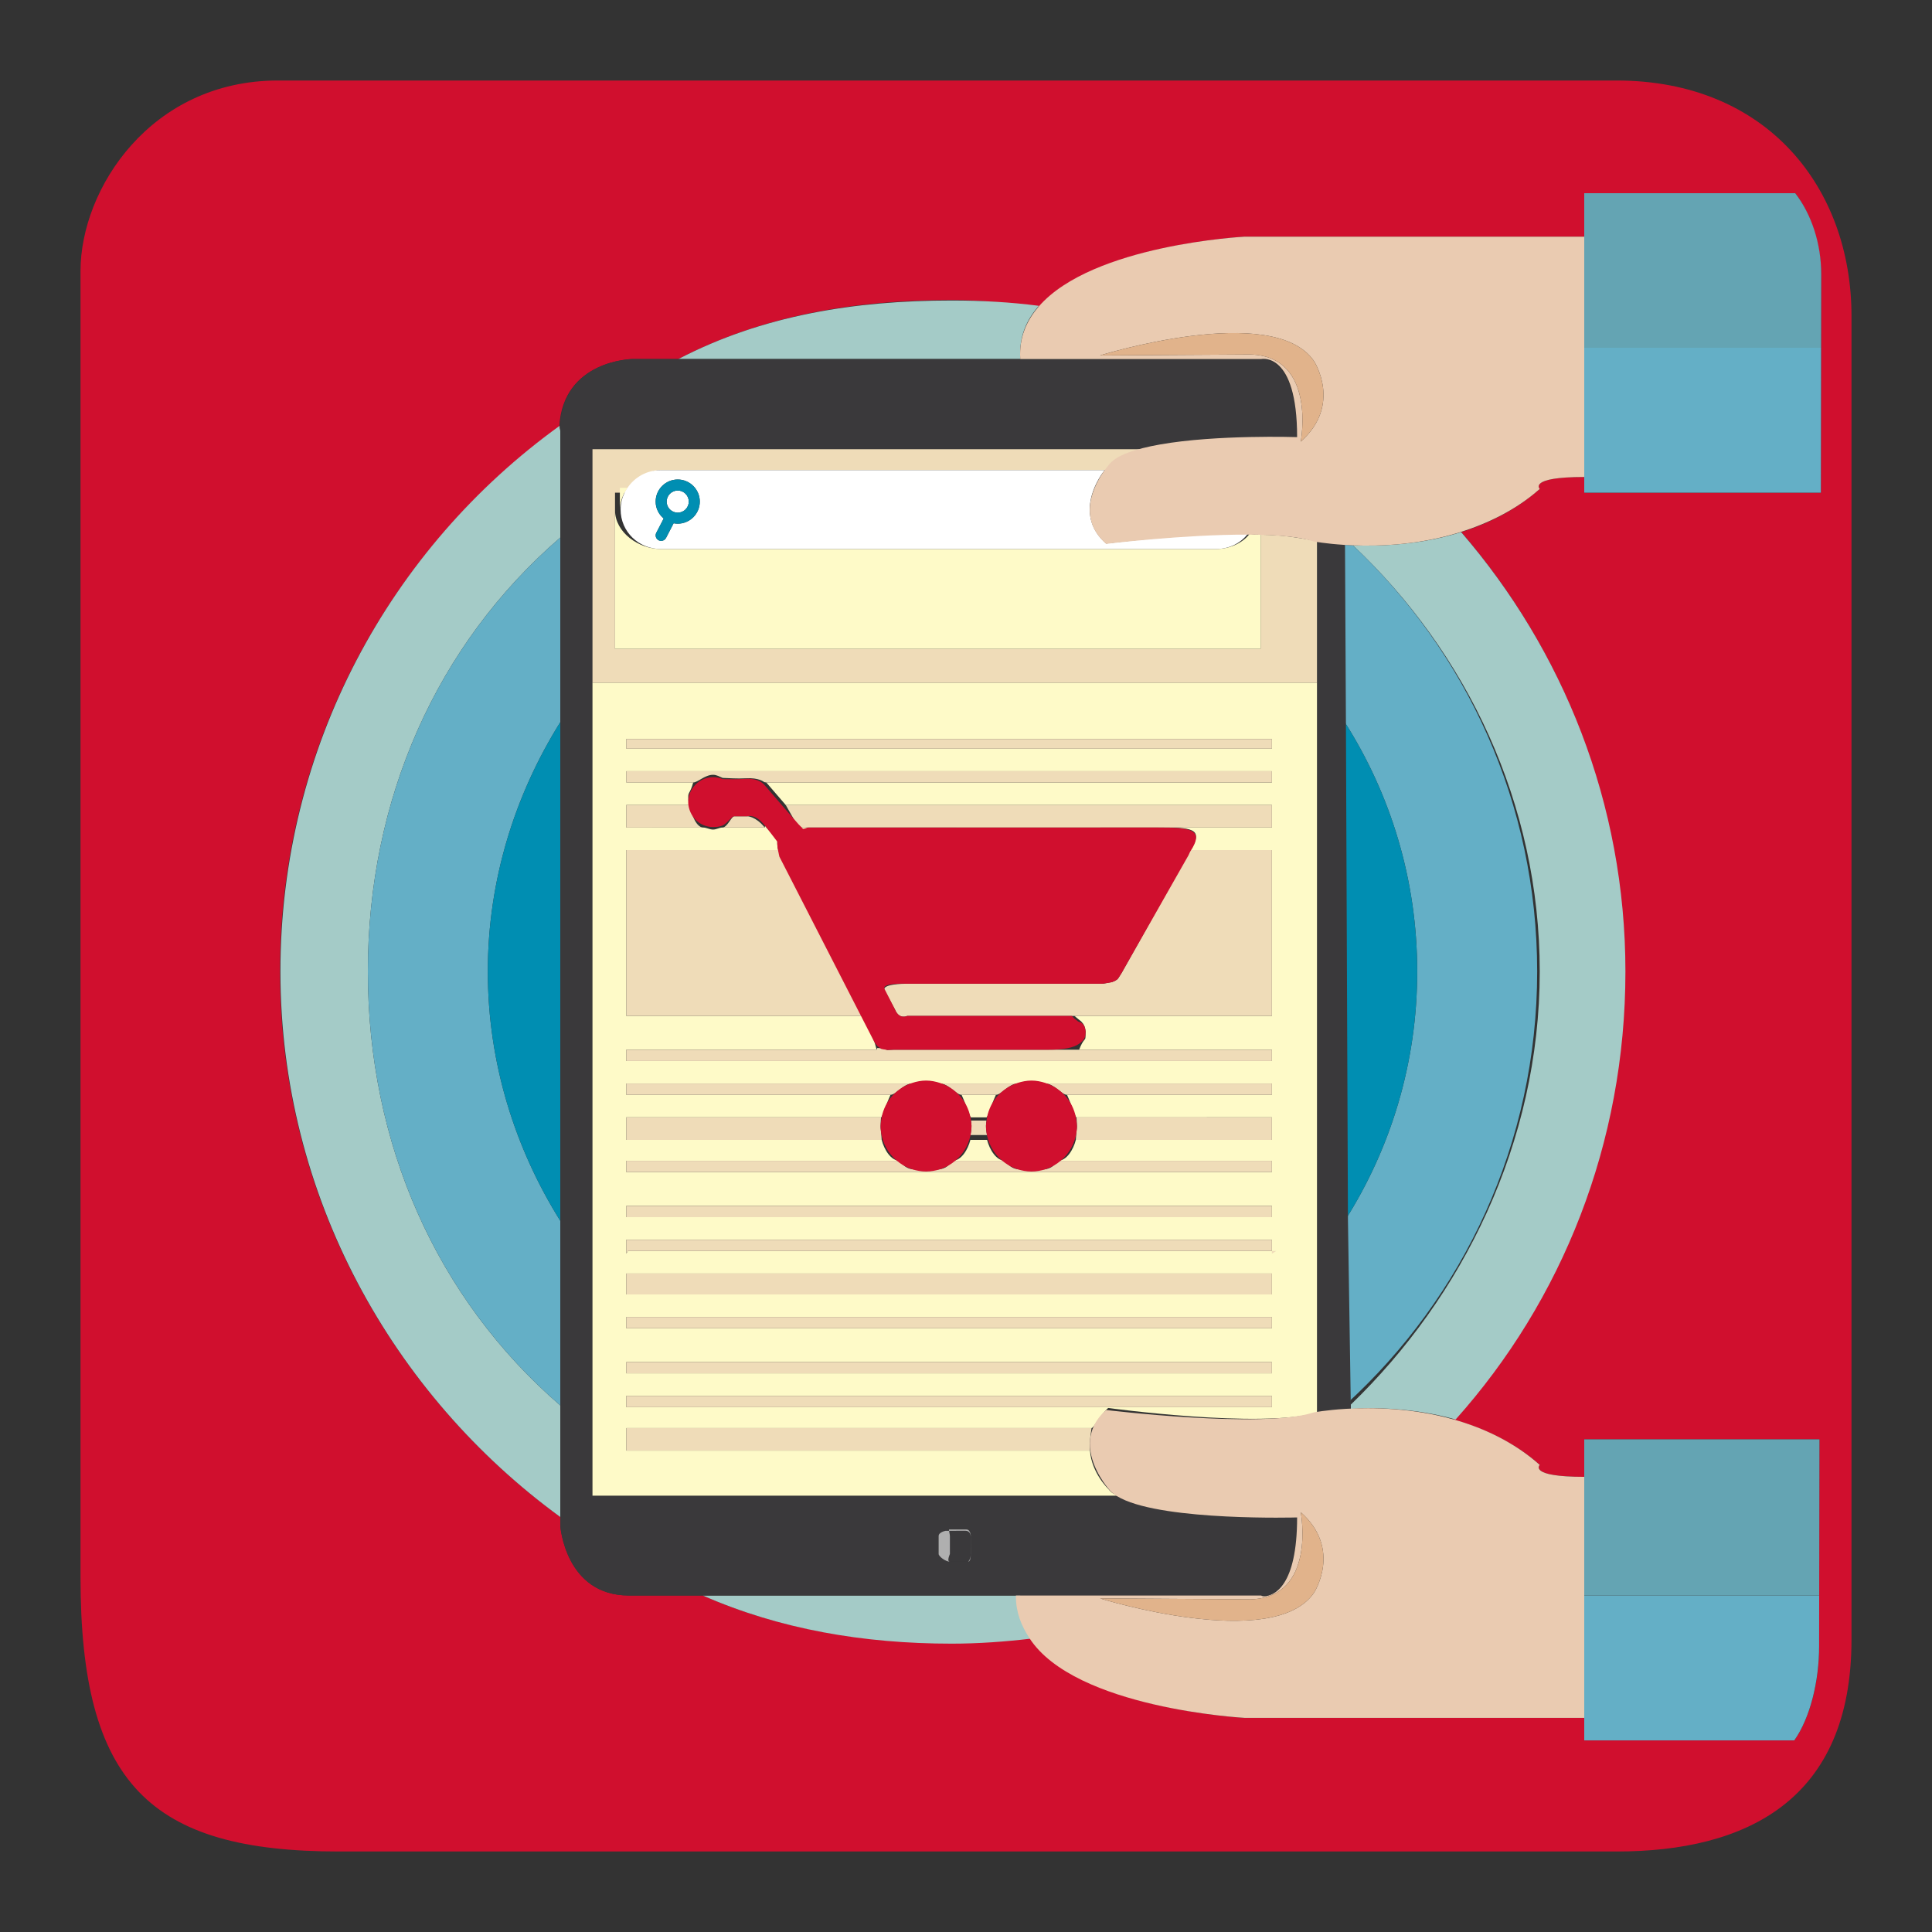 <?xml version="1.0" encoding="utf-8"?>
<!-- Generator: Adobe Illustrator 19.1.0, SVG Export Plug-In . SVG Version: 6.00 Build 0)  -->
<svg version="1.1" id="Layer_1" xmlns="http://www.w3.org/2000/svg" xmlns:xlink="http://www.w3.org/1999/xlink" x="0px" y="0px"
	 viewBox="0 0 1200 1200" enable-background="new 0 0 1200 1200" xml:space="preserve">
<rect x="0" y="0" width="1200" height="1200" fill="#333333" stroke="none"/>
<g>
	<path fill="#D00F2E" d="M1150,1018.402V196.184C1150,117.215,1098.037,50,1003.994,50H172.69C93.72,50,50,117.215,50,168.412
		v811.182C50,1107.781,93.042,1150,210.463,1150h793.646C1084.657,1150,1150,1118.153,1150,1018.402z M1131.18,171.418l-0.07,45.078
		L1130.972,306H984v-9.73c-35,0-27.64,7.408-27.64,7.408c-14.691,13.104-31.987,21.497-48.739,26.809
		c63.278,73.217,101.404,168.565,101.404,272.929c0,106.903-40.329,204.383-106.383,278.266
		c18.26,5.188,37.734,13.888,53.777,28.195c0,0-7.42,7.411,27.58,7.411V894h146.077l-0.147,97.656l-0.049,31.24
		c0,21.642-5.53,44.104-15.428,58.104H984v-14H773.043c0,0-104.089-5.703-132.39-49.645c-16.274,1.927-32.8,3.17-49.591,3.17
		c-54.626,0-106.748-8.525-154.573-29.525h-45.82C351.024,991,348,947.663,348,947.663v-5.424
		c-104-75.867-174.102-199.316-174.102-338.823c0-139.599,68.266-262.481,173.467-338.336c2.269-41.61,45.529-42.08,45.529-42.08
		s10.641,0,28.469,0c51.868-27,109.256-36.674,169.698-36.674c18.38,0,36.442,1.974,54.194,4.275
		C678.785,152.181,773.043,147,773.043,147H984v-27h131.036C1125.123,133,1131.18,152.575,1131.18,171.418z"/>
	<path fill="#D00F2E" d="M785.543,991h-1.714C784.186,991,784.76,991,785.543,991z"/>
	<path fill="#A4CBC7" d="M645.256,189.942c-17.753-2.302-35.815-3.298-54.194-3.298c-60.442,0-117.83,9.356-169.698,36.356
		c44.144,0,132.36,0,212.311,0C632.952,209,637.459,198.875,645.256,189.942z"/>
	<path fill="#A4CBC7" d="M228.483,603.416C228.483,496.535,271,400.43,348,333.885v-66.146c0-1.168-0.412-2.186-0.352-3.296
		c-105.201,75.854-173.467,199.374-173.467,338.973C174.181,742.923,244,866.372,348,942.239v-69.29
		C271,806.404,228.483,710.297,228.483,603.416z"/>
	<path fill="#A4CBC7" d="M840.357,338.723c70.395,66.326,116.002,160.343,116.002,264.693C956.359,710.024,908,805.915,839,872.441
		v2.628c14-0.996,39.672-0.615,65.112,6.613c66.054-73.883,105.468-171.363,105.468-278.266
		c0-104.364-38.763-199.711-102.041-272.929C882.758,338.345,857.749,339.417,840.357,338.723z"/>
	<path fill="#A4CBC7" d="M436.488,991c47.825,21,99.947,29.905,154.573,29.905c16.792,0,33.317-1.225,49.591-3.152
		c-4.949-7.684-7.631-12.752-6.979-26.752H436.488z"/>
	<path fill="#64AFC6" d="M228.483,603.416C228.483,710.297,271,806.404,348,872.949V758.274
		c-28-44.781-45.009-97.871-45.009-154.858c0-56.985,17.009-110.074,45.009-154.855V333.885
		C271,400.43,228.483,496.535,228.483,603.416z"/>
	<path fill="#64AFC6" d="M880.259,603.416c0,56.725-16.396,109.592-44.615,154.243l0.173,114.781
		c73.077-66.526,118.95-162.417,118.95-269.025c0-104.35-44.015-198.367-114.41-264.693c-1.872-0.075-3.65-0.169-5.345-0.278
		l0.166,110.004C863.68,493.252,880.259,546.384,880.259,603.416z"/>
	<path fill="#008EB2" d="M348,758.274V448.561c-28,44.78-45.009,97.87-45.009,154.855C302.991,660.402,320,713.493,348,758.274z"/>
	<path fill="#008EB2" d="M835.177,448.448l0.466,309.211c28.219-44.651,44.615-97.518,44.615-154.243
		C880.259,546.384,863.68,493.252,835.177,448.448z"/>
	<path fill="#3A393B" d="M631.173,991h152.249c0,0,0.167,0,0.407,0h1.714c5.552,0,20.113-6.373,20.113-49.564
		c0,0-81.186,1.564-109.367-12.436H368V423.932l0,0V279h-0.567h353.011c35.158-7,85.211-5.932,85.211-5.932
		c0-53.382-22.234-50.068-22.234-50.068H633.674c-0.009,0,0.008,0,0,0c-79.951,0-168.166,0-212.311,0c-17.828,0-28.469,0-28.469,0
		s-42.977,0.471-45.246,42.08c-0.06,1.11,0.352,1.49,0.352,2.659v66.146v114.676v309.712v114.675v69.29v5.424
		c0,0,3.024,43.337,42.668,43.337h45.82H631.173L631.173,991z M601.198,970h-11.063c-3.036,0-7.135-3.414-7.135-4.801v-11.126
		c0-2.414,4.543-3.231,4.68-3.252l11.101-0.038c3.034,0,4.219,2.69,4.219,4.13v10.161C603,968.316,602.393,970,601.198,970z"/>
	<path fill="#3A393B" d="M602.955,966.2l0.027-11.775c-0.027-0.102-0.22-4.424-2.71-4.424h-10.74c-0.373,0,0.469,2.914,0.469,4.073
		v11.09c0,0.264-2.244,4.837,0.135,4.837h11.063C601.619,970,602.955,968.692,602.955,966.2z"/>
	<path fill="#3A393B" d="M818,424.793v452.645c0-0.06,0.724-0.112,0.911-0.174c0,0,6.089-1.462,20.089-2.195v-2.628l-1.765-114.781
		l-1.262-309.211l-0.564-110.004c-11.659-0.748-17.89-2.145-17.89-2.145c-0.186-0.062,0.48-0.114,0.48-0.174V424.793z"/>
	<path fill="#AFAFAF" d="M603,965.074v-10.161c0-1.44-0.395-4.13-3.428-4.13l-12.242,0.038c-0.137,0.021-4.33,0.837-4.33,3.252
		v11.126c0,1.387,4.098,4.801,7.135,4.801h11.063C602.393,970,603,968.316,603,965.074z M601.198,970h-11.063
		c-2.379,0-0.135-4.573-0.135-4.837v-11.09c0-1.16-0.842-4.073-0.469-4.073h10.74c2.49,0,2.683,3.76,2.71,3.861l-0.027,11.785
		C602.955,968.139,601.619,970,601.198,970z"/>
	<path fill="#FEFAC8" d="M613.097,708h-10.368c-1.527,6-5.639,13-11.287,13h32.964C618.748,721,614.627,714,613.097,708z"/>
	<path fill="#FEFAC8" d="M618.583,680h-21.33c3.152,7,5.206,14,5.829,14h9.661C613.367,694,615.425,687,618.583,680z"/>
	<path fill="#FEFAC8" d="M818,424H368v505h328.289c-3.443,0-6.142-1.787-7.756-4.046c0,0-10.542-9.954-11.52-23.954H389v-14h288.976
		c1.351,0,5.359-8.117,10.342-12.478c0,0,94.682,12.967,129.682,2.916V424z M389,459h401v6H389V459z M389,652h155.524l-1.352-4.763
		L536.375,631H389V528h94.598c-0.626,0-0.953-4.349-0.795-6.177c-3.288-4.284-6.093-6.764-7.621-8.841
		c-0.057-0.077-0.11,1.018-0.166,1.018h-26.34c-1.794,0-3.701,1.255-5.768,1.255c-2.155,0-4.206-1.255-6.072-1.255H389v-14h39.326
		c-0.52,0-0.868-3.111-0.868-4.834c0-3.475,1.186-2.166,3.116-9.166H389v-7h401v7H475.95l12.082,14H790v14H496.011l2.752,1.552
		c1.147,0.064,2.319-1.552,3.416-1.552h217.433c19.475,0,28.925,0,19.712,14H790v103H667.366l2.33,1.95l1.912,1.542l1.274,1.537
		l0.74,1.495l0.433,1.512l0.255,1.807l-0.102,3.274c0,2.222-1.247,0.883-3.944,7.883H790v7H389V652z M389,721h169.934
		c-5.654,0-9.773-7-11.303-13H389v-14h158.276c0.624,0,2.682-7,5.839-14H389v-7h177.57c2.734,0,5.594-1.482,8.622-1.482
		s5.887,1.482,8.62,1.482h48.239c2.737,0,5.601-1.482,8.633-1.482c3.023,0,5.88,1.482,8.611,1.482H790v7H662.738
		c3.155,7,5.212,14,5.836,14H790v14H668.221c-1.53,6-5.648,13-11.297,13H790v7H389V721z M389,749h401v7H389V749z M389,778.673V770
		h401v8.673l2.707-1.673H389.981L389,778.673z M389,791h401v13H389V791z M790,874H389v-7h401V874z M790,853H389v-7h401V853z
		 M790,825H389v-7h401V825z"/>
	<path fill="#EFDCB8" d="M367.433,279H368v145h-0.567H818v-87.875c-14-2.593-21-3.739-35-4.01V403H382v-86.104V306h7.666
		c4.483-7,12.128-14,20.82-14h275.671c1.387,0,2.376-1.517,2.376-1.517c4.454-6.235,16.819-11.483,31.912-11.483H367.433z"/>
	<path fill="#FEFAC8" d="M755.245,341H410.486C396.675,341,382,330.712,382,316.896V403h401v-70.885
		c-7-0.036-4.915-0.511-6.839-0.518C771.589,337.552,763.334,341,755.245,341z"/>
	<path fill="#FEFAC8" d="M385,303v13.896c0-5.118,2.026-9.896,4.666-13.896H385z"/>
	<path fill="#FFFFFF" d="M389.666,303.119c-2.64,3.963-4.191,8.232-4.191,13.35c0,13.817,11.201,24.531,25.011,24.531h344.759
		c8.09,0,15.204-3.448,19.776-9.402c-39.562-0.134-87.977,6.005-87.977,6.005c-19.05-16.664-6.55-38.603-0.888-45.603H410.486
		C401.794,292,394.149,296.389,389.666,303.119z M420.945,297.833c7.56,0,13.715,6.155,13.715,13.722
		c0,7.56-6.155,13.715-13.715,13.715c-0.871,0-1.718-0.101-2.545-0.257l-4.705,9.094c-0.608,1.175-1.803,1.85-3.04,1.85
		c-0.534,0-1.067-0.121-1.575-0.385c-1.676-0.872-2.338-2.932-1.466-4.614l4.609-8.909c-3.025-2.518-4.995-6.262-4.995-10.495
		C407.229,303.988,413.385,297.833,420.945,297.833z"/>
	<path fill="#FFFFFF" d="M420.945,304.684c-3.783,0-6.864,3.081-6.864,6.871c0,2.806,1.703,5.212,4.122,6.275
		c0.017,0.008,0.036,0.007,0.052,0.015c0.019,0.01,0.03,0.028,0.049,0.04c0.814,0.34,1.704,0.535,2.64,0.535
		c3.783,0,6.864-3.081,6.864-6.864C427.809,307.764,424.728,304.684,420.945,304.684z"/>
	<path fill="#008EB2" d="M407.229,311.555c0,4.233,1.97,7.977,4.995,10.495l-4.609,8.909c-0.872,1.683-0.21,3.743,1.466,4.614
		c0.507,0.264,1.04,0.385,1.575,0.385c1.236,0,2.432-0.675,3.04-1.85l4.705-9.094c0.827,0.155,1.673,0.257,2.545,0.257
		c7.56,0,13.715-6.155,13.715-13.715c0-7.566-6.155-13.722-13.715-13.722C413.385,297.833,407.229,303.988,407.229,311.555z
		 M420.945,318.419c-0.936,0-1.826-0.194-2.64-0.535c-0.019-0.011-0.03-0.03-0.049-0.04c-0.016-0.008-0.035-0.007-0.052-0.015
		c-2.42-1.062-4.122-3.469-4.122-6.275c0-3.791,3.081-6.871,6.864-6.871c3.783,0,6.864,3.081,6.864,6.871
		C427.809,315.338,424.728,318.419,420.945,318.419z"/>
	<rect x="389" y="459" fill="#EFDCB8" width="401" height="6"/>
	<path fill="#EFDCB8" d="M442.907,481.232c2.116,0,4.129,1.163,5.965,1.942c3.519,0.115,9.05,0.549,14.251,0.244
		c8.388-0.535,11.523,2.358,11.523,2.358L475.95,486H790v-7H389v7h41.574C433.395,486,437.852,481.232,442.907,481.232z"/>
	<path fill="#EFDCB8" d="M428.326,500H389v14h47.835C432.816,514,429.732,507,428.326,500z"/>
	<path fill="#EFDCB8" d="M464.195,507h-8.133c-1.718,0-4.334,7-7.386,7h26.34C469.322,507,464.195,507,464.195,507z"/>
	<polygon fill="#EFDCB8" points="790,514 790,500 488.032,500 496.011,514 	"/>
	<path fill="#EFDCB8" d="M790,652H670.264c-3.553,0-9.696,0-19.535,0h-95.524l-4.001,0.163l-3.774-1.079l-2.498-0.177L544.524,652
		H389v7h401V652z"/>
	<path fill="#EFDCB8" d="M662.738,680H790v-7H649.295C654.673,673,659.309,680,662.738,680z"/>
	<path fill="#EFDCB8" d="M566.57,673H389v7h164.115C556.546,680,561.185,673,566.57,673z"/>
	<path fill="#EFDCB8" d="M597.254,680h21.33c3.433,0,8.076-7,13.467-7h-48.239C589.194,673,593.828,680,597.254,680z"/>
	<path fill="#EFDCB8" d="M612.412,699.12c0-1.127,0.203-2.12,0.331-3.12h-9.661c0.128,1,0.331,1.993,0.331,3.12
		c0,2.081-0.257,3.88-0.684,5.88h10.368C612.669,703,612.412,701.201,612.412,699.12z"/>
	<path fill="#EFDCB8" d="M547.276,694H389v14h158.63c-0.427-7-0.685-6.299-0.685-8.38C546.945,698.493,547.148,694,547.276,694z"/>
	<path fill="#EFDCB8" d="M668.221,708H790v-14H668.574c0.128,0,0.331,4.493,0.331,5.62C668.906,701.701,668.648,701,668.221,708z"/>
	<path fill="#EFDCB8" d="M790,721H656.924c-4.6,7-10.182,5.207-16.24,5.207c-6.077,0-11.671,1.793-16.278-5.207h-32.964
		c-4.598,7-10.182,5.207-16.25,5.207c-6.067,0-11.655,1.793-16.259-5.207H389v7h401V721z"/>
	<rect x="389" y="749" fill="#EFDCB8" width="401" height="7"/>
	<polygon fill="#EFDCB8" points="790,778.673 790,770 389,770 389,778.673 389.981,777 792.707,777 	"/>
	<rect x="389" y="791" fill="#EFDCB8" width="401" height="13"/>
	<rect x="389" y="818" fill="#EFDCB8" width="401" height="7"/>
	<rect x="389" y="846" fill="#EFDCB8" width="401" height="7"/>
	<rect x="389" y="867" fill="#EFDCB8" width="401" height="7"/>
	<path fill="#EFDCB8" d="M389,887v14h288.012c-0.213-7,0.055-7,0.964-14H389z"/>
	<path fill="#EFDCB8" d="M483.598,528H389v103h147.375l-52.27-101.339C483.857,528.777,483.775,528,483.598,528z"/>
	<path fill="#EFDCB8" d="M696.591,604.449l-0.764,1.173l-0.943,1.516l-0.765,1.02l-1.301,0.906l-2.039,0.905l-2.065,0.37
		l-1.809,0.343L685.094,611H563.515c-3.288,0-14.352,0.269-14.352,3.544l6.807,12.664c2.626,6.31,7.546,3.792,7.546,3.792h102.178
		h1.673H790V528h-50.676c-0.495,0-1.008,2.385-1.612,3.217L696.591,604.449z"/>
	<path fill="#64AFC6" d="M984,1068.519V1081h130.453c9.898-14,15.428-36.79,15.428-58.432L1129.93,991H984V1068.519z"/>
	<polygon fill="#64AFC6" points="1129.93,991 1130.077,894 984,894 984,917.289 984,991 	"/>
	<polygon opacity="0.1" fill="#6C3D00" points="1129.93,991 1130.077,894 984,894 984,917.289 984,991 	"/>
	<polygon fill="#64AFC6" points="984,296.27 984,306 1130.972,306 1131.11,216 984,216 	"/>
	<path fill="#64AFC6" d="M984,145.045V216h147.11l0.07-45.818c0-18.843-6.057-37.182-16.144-50.182H984V145.045z"/>
	<path opacity="0.1" fill="#6C3D00" d="M984,145.045V216h147.11l0.07-45.818c0-18.843-6.057-37.182-16.144-50.182H984V145.045z"/>
	<path fill="#EACBB1" d="M984,147H773.043c0,0-94.258,4.863-127.787,43.282c-7.797,8.933-12.303,19.568-11.582,32.362
		c0.008,0.142-0.01,0.356,0,0.356h149.748c0,0,22.234-4.882,22.234,48.5c0,0-50.053-1.658-85.211,4.579
		c-15.093,2.678-27.458,6.654-31.912,12.889c0,0-0.989,1.067-2.376,2.976c-5.662,7.797-18.162,29.193,0.888,45.858
		c0,0,48.415-5.871,87.977-5.738c1.924,0.006,3.824,0.021,5.699,0.057c14.054,0.272,26.546,1.414,34.732,4.007
		c0.191,0.06,0.409,0.11,0.595,0.172c0,0,7.305,1.396,18.965,2.144c1.695,0.109,3.473,0.203,5.345,0.278
		c17.392,0.695,42.004-0.378,66.786-8.236c16.752-5.312,34.526-13.706,49.217-26.81c0,0-7.36-7.408,27.64-7.408v-77.798V147z
		 M776.743,220.18l-93.533,0.586c0,0,107.662-33.545,132.959,3.535c0,0,17.641,27.058-8.246,49.998
		C807.923,274.299,817.926,221.349,776.743,220.18z"/>
	<path fill="#E1B38B" d="M807.923,274.299c25.887-22.939,8.246-49.998,8.246-49.998c-25.297-37.08-132.959-3.535-132.959-3.535
		l93.533-0.586C817.926,221.349,807.923,274.299,807.923,274.299z"/>
	<path fill="#EACBB1" d="M835.821,875.069c-12.131,0.733-19.774,2.195-19.774,2.195c-0.186,0.062-0.404,0.114-0.595,0.174
		c-31.741,10.051-128.408-1.659-128.408-1.659c-4.983,4.361-7.717,9.049-9.068,13.735c-0.909,3.15-1.177,6.286-0.964,9.333
		c0.978,13.995,11.52,25.862,11.52,25.862c1.614,2.259,4.314,4.222,7.756,5.953c28.181,14.174,109.367,11.846,109.367,11.846
		c0,43.191-14.561,48.513-20.113,48.975c-0.783,0.065-1.356-0.182-1.714-0.218c-0.24-0.024-0.407-0.265-0.407-0.265H631
		c0,0,0,0.466,0,0.483c0,10.143,3.367,18.188,8.316,25.872C667.617,1061.297,773.043,1067,773.043,1067H984v-74.074v-75.637
		c-35,0-27.64-7.411-27.64-7.411c-16.044-14.307-35.099-23.007-53.359-28.195C877.561,874.453,852.296,874.073,835.821,875.069z
		 M683.21,992.794l93.533,0.603c41.183-1.186,31.18-54.135,31.18-54.135c25.887,22.933,8.246,50.006,8.246,50.006
		C790.872,1026.331,683.21,992.794,683.21,992.794z"/>
	<path fill="#E1B38B" d="M807.923,939.263c0,0,10.003,52.95-31.18,54.135l-93.533-0.603c0,0,107.662,33.536,132.959-3.526
		C816.169,989.268,833.81,962.196,807.923,939.263z"/>
	<path fill="#D00F2E" d="M547.429,651.523l3.774,0.64l4.001-0.163h95.524c9.839,0,15.982-1.158,19.535-3.703
		c2.698-1.932,3.944-3.785,3.944-6.007l0.102-1.617l-0.255-1.649l-0.433-1.36l-0.74-1.273l-1.274-1.134l-1.912-0.757l-2.33-1.805
		L665.694,631H563.515c0,0-4.919,2.448-7.546-3.862l-6.807-13.301c0-3.275,11.064-2.837,14.352-2.837h121.578l1.811-0.318
		l1.809-0.273l2.065-0.404l2.039-0.922l1.301-0.914l0.765-1.024l0.943-1.518l0.764-1.175l41.121-72.363
		c0.605-0.832,1.117-2.482,1.612-3.233c9.214-13.982-0.237-14.853-19.712-14.853H502.179c-1.097,0-2.268,0.834-3.416,0.771
		l-2.752-2.776l-7.979-9.111l-12.082-14.021l-1.304-1.47c0,0-3.135-4.166-11.523-3.631c-5.201,0.305-10.732,0.257-14.251,0.142
		c-1.836-0.778-3.849-1.191-5.965-1.191c-5.055,0-9.513,2.482-12.334,6.258c-1.93,2.584-3.116,5.759-3.116,9.234
		c0,1.722,0.348,3.351,0.868,4.9c1.406,4.187,4.491,7.603,8.51,9.333c1.866,0.804,3.917,1.255,6.072,1.255
		c2.067,0,3.974-0.182,5.768-0.918c3.052-1.252,5.668-5.774,7.386-5.774h8.133c0,0,5.127-1.832,10.821,5.774
		c0.056,0.075,0.11-0.047,0.166,0.03c1.528,2.077,4.334,5.689,7.621,9.973c-0.159,1.828,0.169,4.205,0.795,7.004
		c0.177,0.793,0.259,1.443,0.507,2.327l52.27,102.016l6.797,13.262l1.352,1.791l0.407,0.538L547.429,651.523z"/>
	<path fill="#D00F2E" d="M618.583,681.967c-3.158,3.99-5.216,8.815-5.84,14.132c-0.128,1.092-0.331,2.161-0.331,3.288
		c0,2.081,0.258,4.095,0.685,6.048c1.53,6.987,5.651,12.982,11.309,16.979c4.607,3.254,10.2,5.207,16.278,5.207
		c6.058,0,11.64-1.953,16.24-5.207c5.649-3.997,9.767-9.992,11.297-16.979c0.427-1.953,0.685-3.967,0.685-6.048
		c0-1.127-0.203-2.196-0.331-3.288c-0.624-5.317-2.681-10.142-5.836-14.132c-3.429-4.337-8.065-7.598-13.444-9.333
		c-2.731-0.881-5.588-1.482-8.611-1.482c-3.032,0-5.896,0.601-8.633,1.482C626.659,674.369,622.016,677.63,618.583,681.967z"/>
	<path fill="#D00F2E" d="M591.442,722.414c5.648-3.997,9.76-9.992,11.287-16.979c0.427-1.953,0.684-3.967,0.684-6.048
		c0-1.127-0.203-2.196-0.331-3.288c-0.623-5.317-2.677-10.142-5.829-14.132c-3.426-4.337-8.06-7.598-13.442-9.333
		c-2.732-0.881-5.592-1.482-8.62-1.482s-5.888,0.601-8.622,1.482c-5.385,1.735-10.024,4.995-13.455,9.333
		c-3.156,3.99-5.214,8.815-5.839,14.132c-0.128,1.092-0.331,2.161-0.331,3.288c0,2.081,0.258,4.095,0.685,6.048
		c1.53,6.987,5.65,12.982,11.303,16.979c4.603,3.254,10.191,5.207,16.259,5.207C581.26,727.621,586.844,725.669,591.442,722.414z"/>
</g>
</svg>
